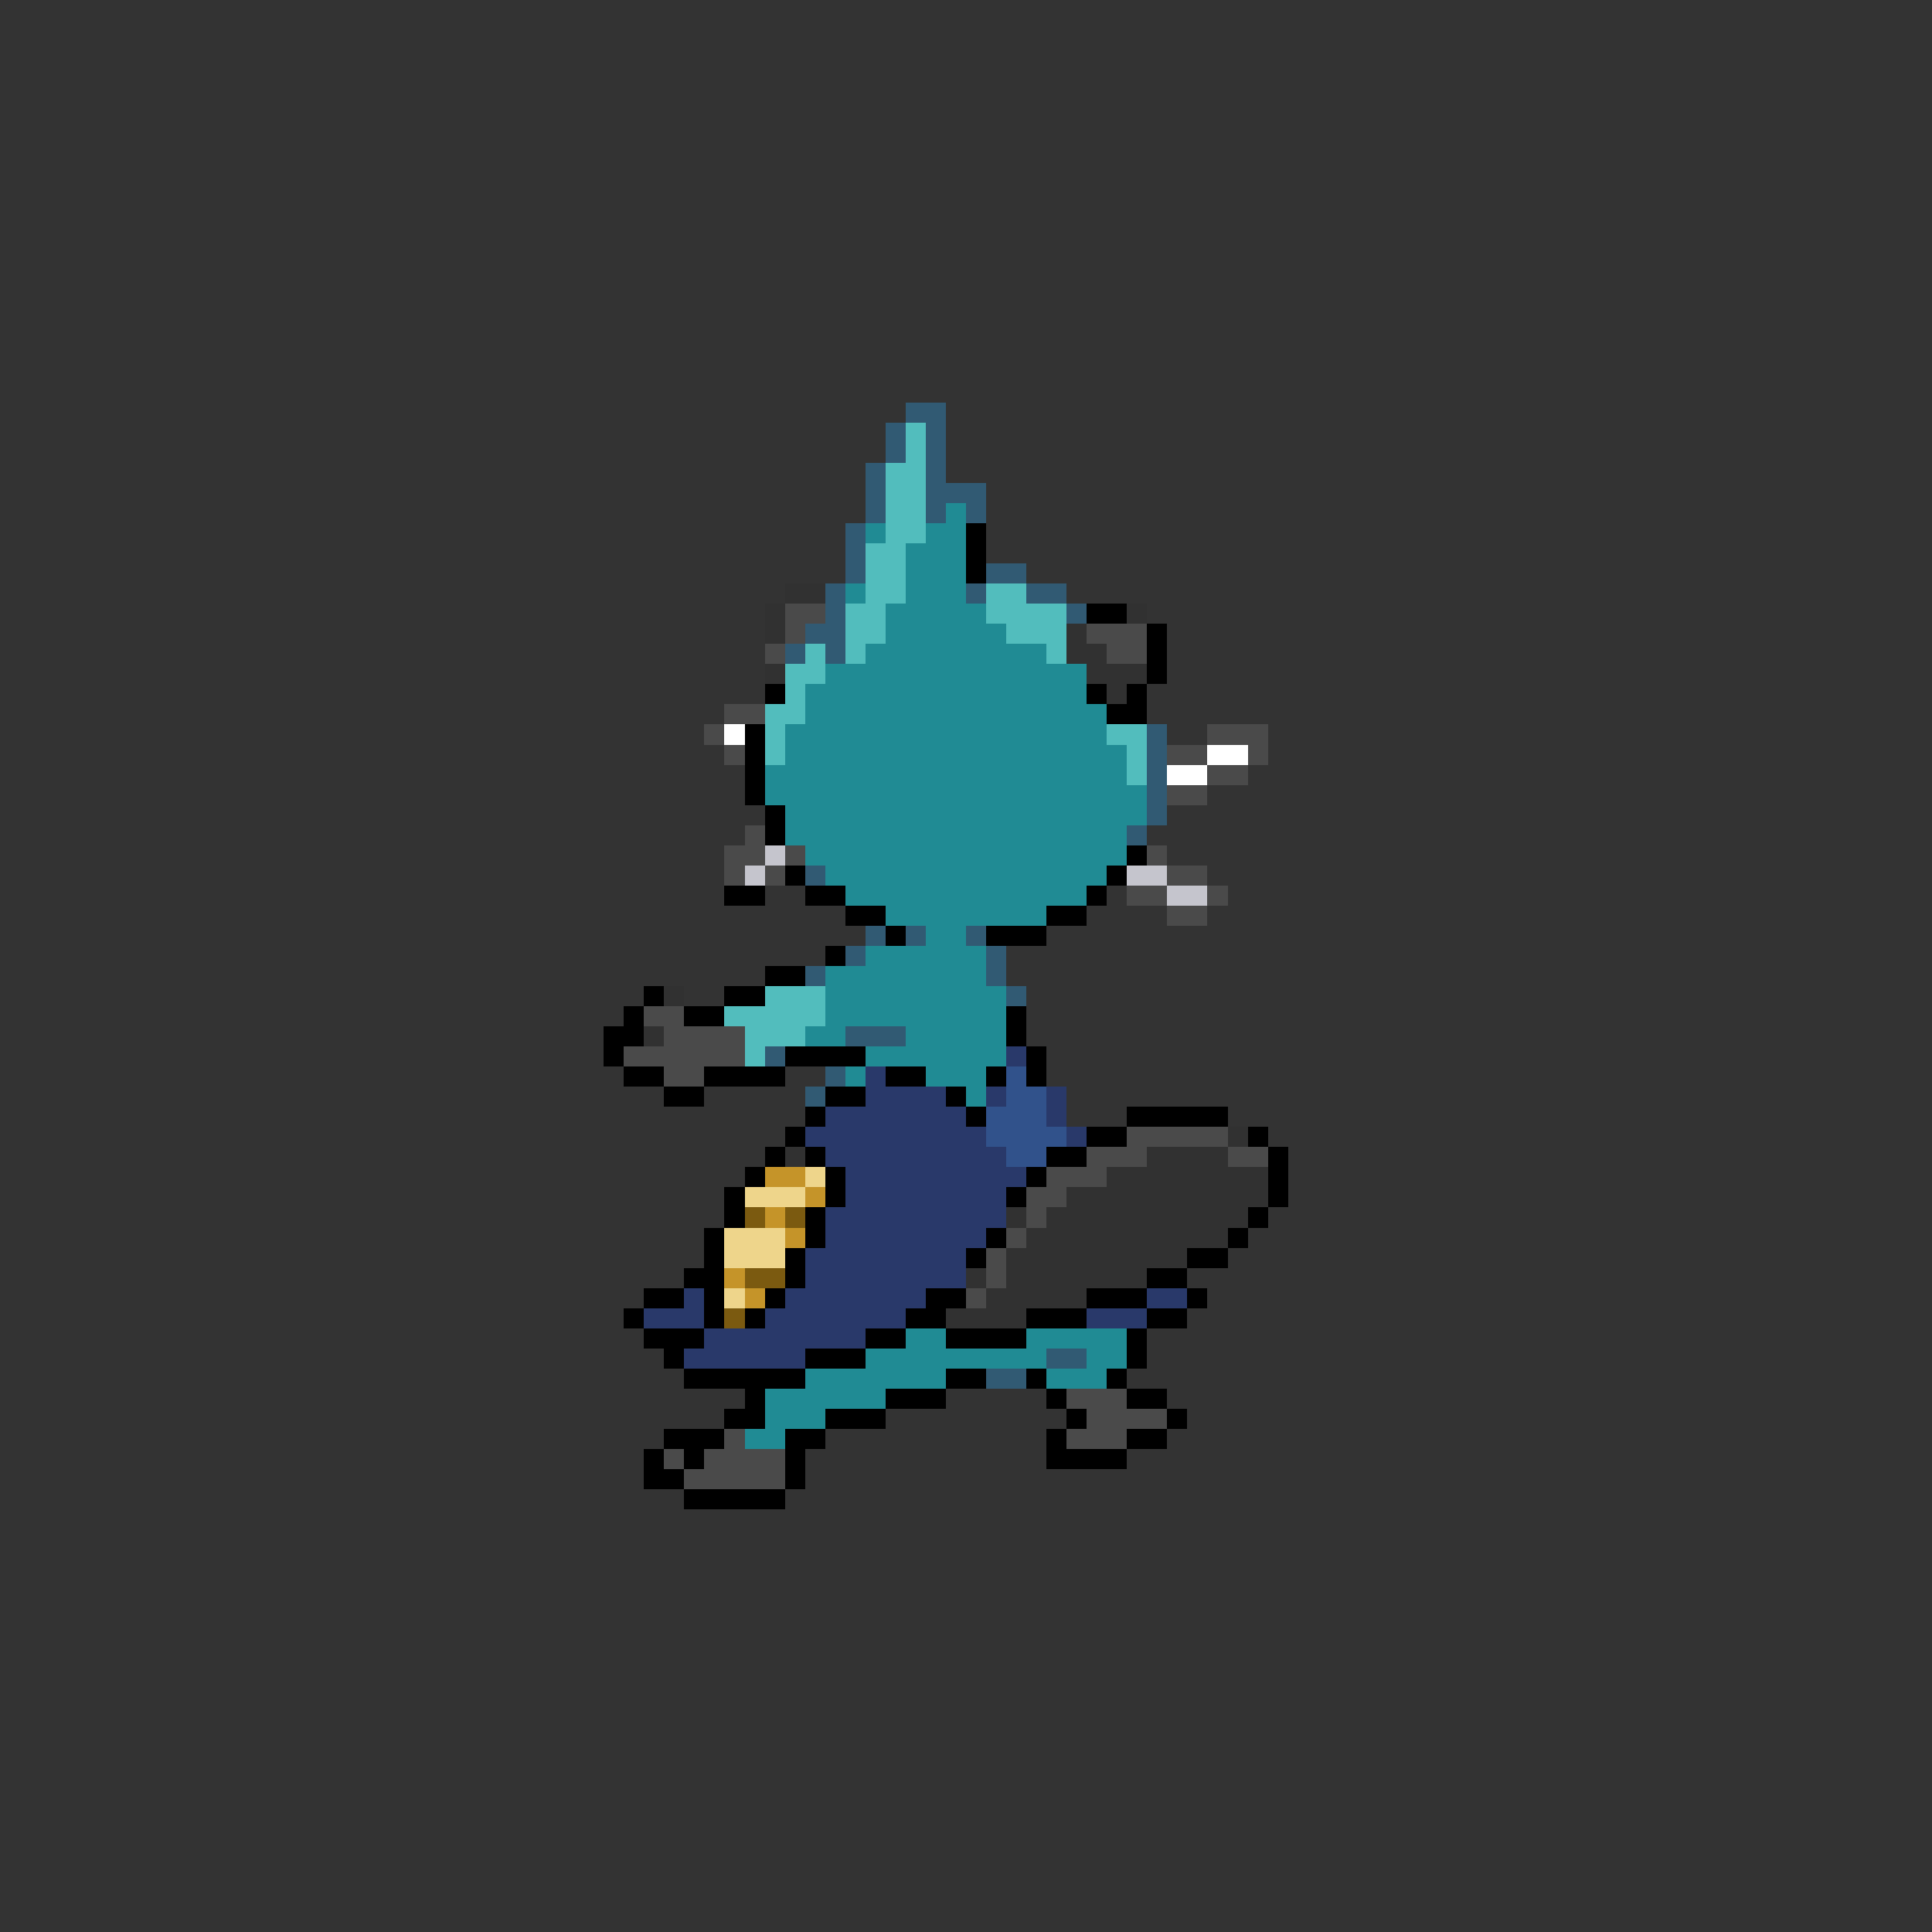 <svg xmlns="http://www.w3.org/2000/svg" viewBox="0 -0.5 96 96" shape-rendering="crispEdges">
<rect x="0" y="-0.5" width="96" height="96" fill="#333333" stroke="none"/>
<path stroke="#315a73" d="M45 20h2M44 21h1M46 21h1M44 22h1M46 22h1M43 23h1M46 23h1M43 24h1M46 24h3M43 25h1M46 25h1M48 25h1M42 26h1M42 27h1M42 28h1M49 28h2M41 29h1M48 29h1M51 29h2M41 30h1M53 30h1M40 31h2M39 32h1M41 32h1M57 36h1M57 37h1M57 38h1M57 39h1M57 40h1M56 41h1M40 43h1M43 46h1M45 46h1M48 46h1M42 47h1M49 47h1M40 48h1M49 48h1M50 49h1M42 51h3M38 52h1M41 53h1M40 54h1M52 67h2M49 68h2" />
<path stroke="#52bdbd" d="M45 21h1M45 22h1M44 23h2M44 24h2M44 25h2M44 26h2M43 27h2M43 28h2M43 29h2M49 29h2M42 30h2M49 30h4M42 31h2M50 31h3M40 32h1M42 32h1M52 32h1M39 33h2M39 34h1M38 35h2M38 36h1M55 36h2M38 37h1M56 37h1M56 38h1M38 49h3M36 50h5M37 51h3M37 52h1" />
<path stroke="#208b94" d="M47 25h1M43 26h1M46 26h2M45 27h3M45 28h3M42 29h1M45 29h3M44 30h5M44 31h6M43 32h9M41 33h13M40 34h14M40 35h15M39 36h16M39 37h17M38 38h18M38 39h19M39 40h18M39 41h17M40 42h16M41 43h14M42 44h12M44 45h8M46 46h2M43 47h6M41 48h8M41 49h9M41 50h9M40 51h2M45 51h5M43 52h7M42 53h1M46 53h3M48 54h1M45 66h2M51 66h5M43 67h9M54 67h2M40 68h7M52 68h3M38 69h6M38 70h3M37 71h2" />
<path stroke="#000000" d="M48 26h1M48 27h1M48 28h1M54 30h2M57 31h1M57 32h1M57 33h1M38 34h1M54 34h1M56 34h1M55 35h2M37 36h1M37 37h1M37 38h1M37 39h1M38 40h1M38 41h1M56 42h1M39 43h1M55 43h1M36 44h2M40 44h2M54 44h1M42 45h2M52 45h2M44 46h1M49 46h3M41 47h1M38 48h2M32 49h1M36 49h2M31 50h1M34 50h2M50 50h1M30 51h2M50 51h1M30 52h1M39 52h4M51 52h1M31 53h2M35 53h4M44 53h2M49 53h1M51 53h1M33 54h2M41 54h2M47 54h1M40 55h1M48 55h1M56 55h5M39 56h1M54 56h2M62 56h1M38 57h1M40 57h1M52 57h2M63 57h1M37 58h1M41 58h1M51 58h1M63 58h1M36 59h1M41 59h1M50 59h1M63 59h1M36 60h1M40 60h1M62 60h1M35 61h1M40 61h1M49 61h1M61 61h1M35 62h1M39 62h1M48 62h1M59 62h2M34 63h2M39 63h1M57 63h2M32 64h2M35 64h1M38 64h1M46 64h2M54 64h3M59 64h1M31 65h1M35 65h1M37 65h1M45 65h2M51 65h3M57 65h2M32 66h3M43 66h2M47 66h4M56 66h1M33 67h1M40 67h3M56 67h1M34 68h6M47 68h2M51 68h1M55 68h1M37 69h1M44 69h3M52 69h1M56 69h2M36 70h2M41 70h3M53 70h1M58 70h1M33 71h3M39 71h2M52 71h1M56 71h2M32 72h1M34 72h1M39 72h1M52 72h4M32 73h2M39 73h1M34 74h5" />
<path stroke="#313131" d="M39 29h2M38 30h1M56 30h1M38 31h1M53 31h1M53 32h2M38 33h1M54 33h3M55 34h1M33 49h1M32 51h1M61 56h1M39 57h1M57 57h4M55 58h8M53 59h10M50 60h1M52 60h10M51 61h10M50 62h9M48 63h1M50 63h7M49 64h5M47 65h4" />
<path stroke="#4a4a4a" d="M39 30h2M39 31h1M54 31h3M38 32h1M55 32h2M36 35h2M35 36h1M60 36h3M36 37h1M58 37h2M62 37h1M60 38h2M58 39h2M37 41h1M36 42h2M39 42h1M57 42h1M36 43h1M38 43h1M58 43h2M56 44h2M60 44h1M58 45h2M32 50h2M33 51h4M31 52h6M33 53h2M56 56h5M54 57h3M61 57h2M52 58h3M51 59h2M51 60h1M50 61h1M49 62h1M49 63h1M48 64h1M53 69h3M54 70h4M36 71h1M53 71h3M33 72h1M35 72h4M34 73h5" />
<path stroke="#ffffff" d="M36 36h1M60 37h2M58 38h2" />
<path stroke="#c5c5cd" d="M38 42h1M37 43h1M56 43h2M58 44h2" />
<path stroke="#29396a" d="M50 52h1M43 53h1M43 54h4M49 54h1M52 54h1M41 55h7M52 55h1M40 56h9M53 56h1M41 57h9M42 58h9M42 59h8M41 60h9M41 61h8M40 62h8M40 63h8M34 64h1M39 64h7M57 64h2M32 65h3M38 65h7M54 65h3M35 66h8M34 67h6" />
<path stroke="#31528b" d="M50 53h1M50 54h2M49 55h3M49 56h4M50 57h2" />
<path stroke="#c59429" d="M38 58h2M40 59h1M38 60h1M39 61h1M36 63h1M37 64h1" />
<path stroke="#eed58b" d="M40 58h1M37 59h3M36 61h3M36 62h3M36 64h1" />
<path stroke="#7b5a10" d="M37 60h1M39 60h1M37 63h2M36 65h1" />
</svg>
